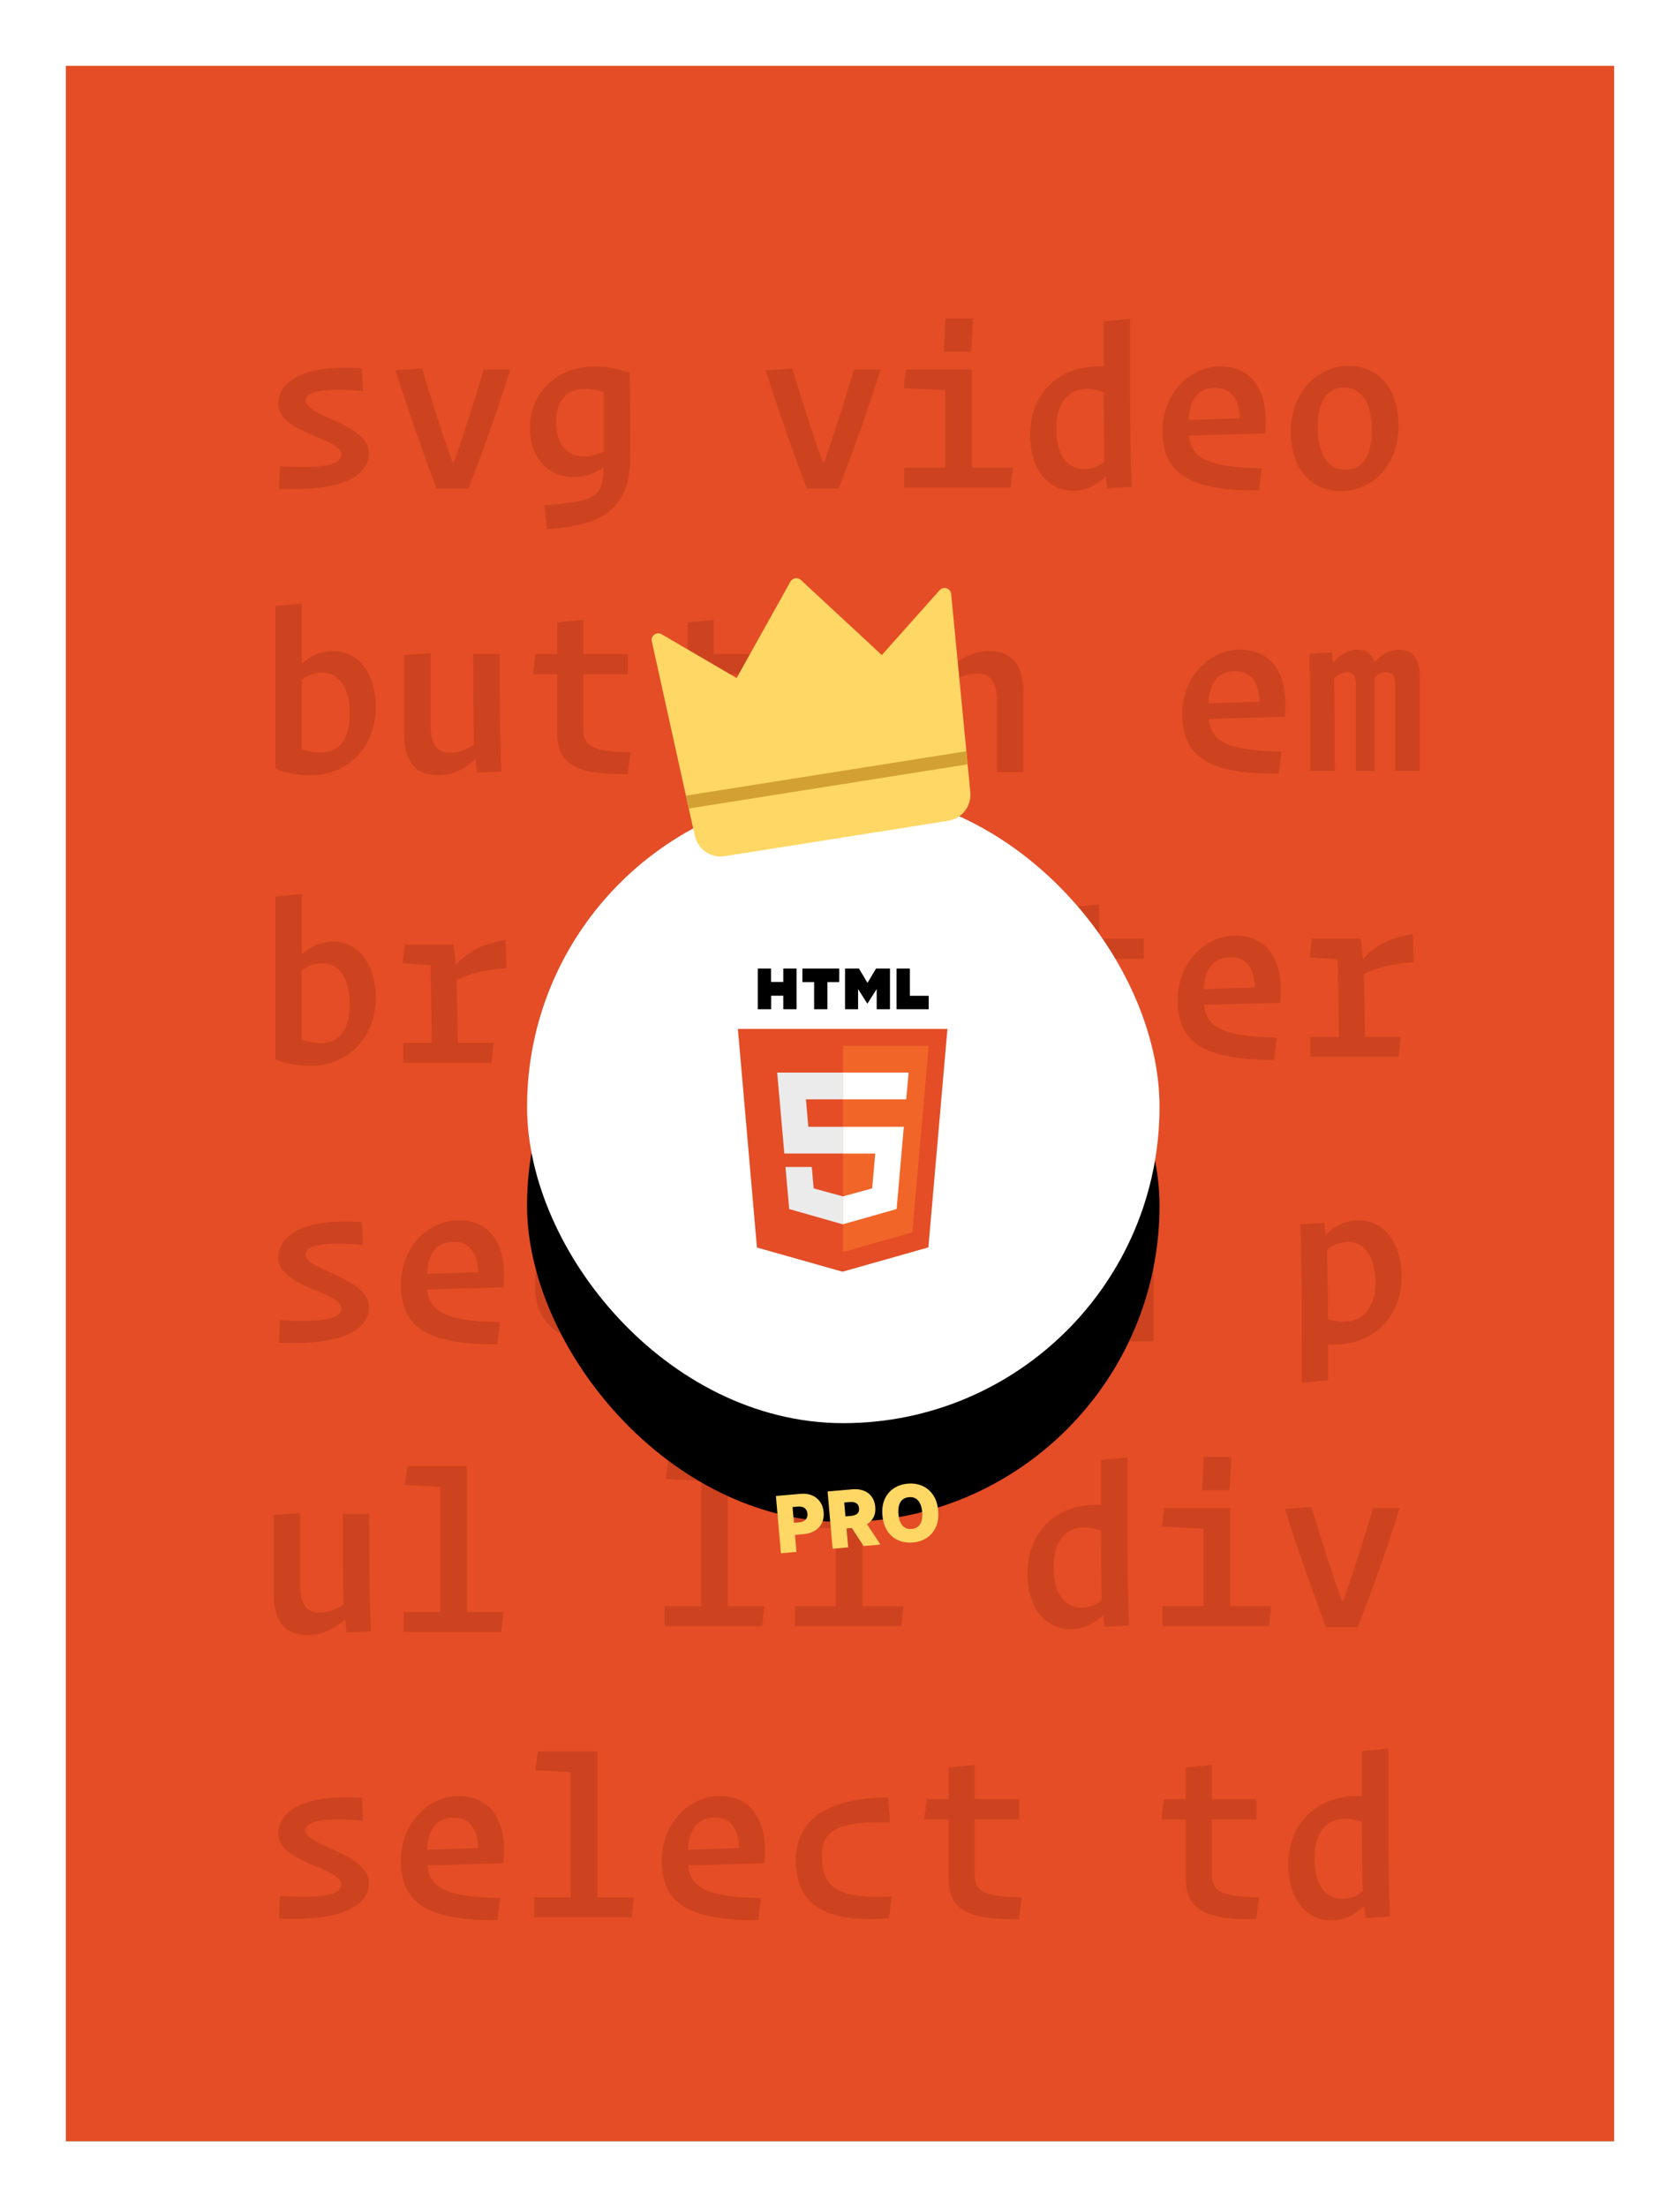 <svg xmlns="http://www.w3.org/2000/svg" xmlns:xlink="http://www.w3.org/1999/xlink" width="255" height="335" viewBox="0 0 255 335">
  <defs>
    <polygon id="htmlpro-a" points="0 0 0 315 163.974 315 235 315 235 246.741 235 0"/>
    <rect id="htmlpro-d" width="96" height="96" x="70" y="110" rx="48"/>
    <filter id="htmlpro-c" width="231.2%" height="231.2%" x="-65.6%" y="-50%" filterUnits="objectBoundingBox">
      <feMorphology in="SourceAlpha" radius="9" result="shadowSpreadOuter1"/>
      <feOffset dy="15" in="shadowSpreadOuter1" result="shadowOffsetOuter1"/>
      <feGaussianBlur in="shadowOffsetOuter1" result="shadowBlurOuter1" stdDeviation="27.5"/>
      <feComposite in="shadowBlurOuter1" in2="SourceAlpha" operator="out" result="shadowBlurOuter1"/>
      <feColorMatrix in="shadowBlurOuter1" values="0 0 0 0 0   0 0 0 0 0   0 0 0 0 0  0 0 0 0.15 0"/>
    </filter>
  </defs>
  <g fill="none" fill-rule="evenodd">
    <path fill="#38FFC3" fill-rule="nonzero" stroke="#FFF" stroke-width="10" d="M5,5 L5,330 L178,330 L250,330 L250,5 L5,5 Z"/>
    <g transform="translate(10 10)">
      <mask id="htmlpro-b" fill="#fff">
        <use xlink:href="#htmlpro-a"/>
      </mask>
      <use fill="#E44D26" fill-rule="nonzero" xlink:href="#htmlpro-a"/>
      <g fill="#CD431F" mask="url(#htmlpro-b)">
        <g transform="translate(29 29)">
          <path d="M15.948 16.892L16.092 20.348C9.432 19.772 7.38 20.564 7.38 21.824 7.38 24.236 16.992 25.28 16.992 29.78 16.992 32.876 13.68 35.648 3.348 35.18L3.492 31.76C10.62 32.228 12.816 31.4 12.816 29.996 12.816 27.44 3.24 26.792 3.24 22.292 3.24 19.196 6.552 16.244 15.948 16.892zM29.916 31.112C31.572 26.432 33.048 21.68 34.416 17.072L38.448 17.072C36.612 23.048 34.38 29.204 32.112 35.144L27.252 35.144C25.02 29.204 22.896 23.12 21.024 17.216L25.056 16.928C26.46 21.572 27.972 26.396 29.664 31.112L29.916 31.112zM43.992 41.3L43.632 37.7C51.588 37.052 52.524 36.44 52.632 31.904 51.444 32.768 49.932 33.416 48.024 33.416 44.28 33.416 41.436 30.572 41.436 25.964 41.436 20.276 45.864 16.64 51.156 16.64 52.956 16.64 54.756 16.964 56.556 17.504 56.628 19.484 56.664 27.224 56.664 30.14 56.664 36.692 54.216 40.796 43.992 41.3zM49.572 30.284C50.616 30.284 51.66 29.996 52.632 29.528L52.632 20.492C51.624 20.204 50.652 20.024 49.716 20.024 47.16 20.024 45.396 21.716 45.396 25.028 45.396 28.592 47.232 30.284 49.572 30.284zM15.948 233.892L16.092 237.348C9.432 236.772 7.38 237.564 7.38 238.824 7.38 241.236 16.992 242.28 16.992 246.78 16.992 249.876 13.68 252.648 3.348 252.18L3.492 248.76C10.62 249.228 12.816 248.4 12.816 246.996 12.816 244.44 3.24 243.792 3.24 239.292 3.24 236.196 6.552 233.244 15.948 233.892zM36.504 252.432C24.912 252.54 21.852 249.192 21.852 243.36 21.852 237.852 25.884 233.604 30.6 233.604 35.64 233.604 38.052 237.564 37.404 243.792L25.848 244.116C26.28 247.716 28.98 248.904 36.9 249.084L36.504 252.432zM29.88 236.88C27.432 236.88 25.992 238.392 25.812 241.74 27.72 241.668 31.356 241.56 33.588 241.488 33.48 238.644 32.364 236.88 29.88 236.88zM56.88 252L42.084 252 42.084 248.976 47.628 248.976 47.628 229.968 42.264 229.68 42.624 226.836 51.66 226.836 51.66 248.976 57.204 248.976 56.88 252zM76.104 252.432C64.512 252.54 61.452 249.192 61.452 243.36 61.452 237.852 65.484 233.604 70.2 233.604 75.24 233.604 77.652 237.564 77.004 243.792L65.448 244.116C65.88 247.716 68.58 248.904 76.5 249.084L76.104 252.432zM69.48 236.88C67.032 236.88 65.592 238.392 65.412 241.74 67.32 241.668 70.956 241.56 73.188 241.488 73.08 238.644 71.964 236.88 69.48 236.88zM81.792 243.324C81.792 238.32 85.104 233.856 95.832 233.82L96.084 237.6C87.12 237.312 85.752 239.364 85.752 242.82 85.752 247.428 88.272 249.3 96.336 248.832L95.94 252.144C84.744 253.08 81.792 248.868 81.792 243.324zM115.668 252.288C107.604 252.432 104.976 250.632 104.976 246.024L104.976 237.132 101.304 237.132 101.664 234.072 104.976 234.072 104.976 229.248 108.936 228.888 108.936 234.072 115.704 234.072 115.704 237.132 108.936 237.132 108.936 245.412C108.936 248.22 110.628 248.868 116.1 248.976L115.668 252.288zM151.668 252.288C143.604 252.432 140.976 250.632 140.976 246.024L140.976 237.132 137.304 237.132 137.664 234.072 140.976 234.072 140.976 229.248 144.936 228.888 144.936 234.072 151.704 234.072 151.704 237.132 144.936 237.132 144.936 245.412C144.936 248.22 146.628 248.868 152.1 248.976L151.668 252.288zM164.772 249.192C165.96 249.192 166.968 248.76 167.832 248.076 167.76 245.304 167.724 241.812 167.724 237.492 166.824 237.204 165.96 237.024 165.168 237.024 162.432 237.024 160.524 239.04 160.524 243 160.524 247.248 162.288 249.192 164.772 249.192zM168.264 252.108L168.048 250.308C166.824 251.496 165.168 252.468 163.116 252.468 159.336 252.468 156.564 249.336 156.564 244.008 156.564 237.384 161.208 233.604 166.896 233.604 167.184 233.604 167.436 233.604 167.724 233.64L167.724 226.764 171.72 226.404 171.72 234.036C171.72 242.424 171.792 247.932 171.972 251.892L168.264 252.108zM86.116 31.112C87.772 26.432 89.248 21.68 90.616 17.072L94.648 17.072C92.812 23.048 90.58 29.204 88.312 35.144L83.452 35.144C81.22 29.204 79.096 23.12 77.224 17.216L81.256 16.928C82.66 21.572 84.172 26.396 85.864 31.112L86.116 31.112zM108.4 14.372L104.26 14.372 104.512 9.332 108.724 9.332 108.4 14.372zM114.412 35L98.248 35 98.248 31.976 104.476 31.976 104.476 20.204 98.176 19.916 98.5 17.072 108.508 17.072 108.508 31.976 114.736 31.976 114.412 35zM125.572 32.192C126.76 32.192 127.768 31.76 128.632 31.076 128.56 28.304 128.524 24.812 128.524 20.492 127.624 20.204 126.76 20.024 125.968 20.024 123.232 20.024 121.324 22.04 121.324 26 121.324 30.248 123.088 32.192 125.572 32.192zM129.064 35.108L128.848 33.308C127.624 34.496 125.968 35.468 123.916 35.468 120.136 35.468 117.364 32.336 117.364 27.008 117.364 20.384 122.008 16.604 127.696 16.604 127.984 16.604 128.236 16.604 128.524 16.64L128.524 9.764 132.52 9.404 132.52 17.036C132.52 25.424 132.592 30.932 132.772 34.892L129.064 35.108zM152.104 35.432C140.512 35.54 137.452 32.192 137.452 26.36 137.452 20.852 141.484 16.604 146.2 16.604 151.24 16.604 153.652 20.564 153.004 26.792L141.448 27.116C141.88 30.716 144.58 31.904 152.5 32.084L152.104 35.432zM145.48 19.88C143.032 19.88 141.592 21.392 141.412 24.74 143.32 24.668 146.956 24.56 149.188 24.488 149.08 21.644 147.964 19.88 145.48 19.88zM164.524 35.54C160.096 35.54 156.928 32.264 156.928 26.468 156.928 20.636 160.924 16.532 165.676 16.532 170.176 16.532 173.272 19.808 173.272 25.64 173.272 31.616 169.312 35.54 164.524 35.54zM165.244 32.3C167.656 32.3 169.24 30.32 169.24 26.36 169.24 22.04 167.584 19.808 164.992 19.808 162.58 19.808 160.996 21.788 160.996 25.712 160.996 30.068 162.652 32.3 165.244 32.3zM8.208 78.668C6.228 78.668 4.464 78.344 2.808 77.696L2.808 52.964 6.804 52.604 6.804 61.748C7.992 60.668 9.576 59.804 11.52 59.804 15.3 59.804 18.036 63.116 18.036 68.336 18.036 74.78 13.392 78.668 8.208 78.668zM9.648 75.212C12.384 75.212 14.076 73.376 14.076 69.308 14.076 65.168 12.348 63.08 9.9 63.08 8.856 63.08 7.776 63.476 6.804 64.16L6.804 74.708C7.74 75.032 8.64 75.212 9.648 75.212zM33.408 78.272L33.192 76.256C31.752 77.516 29.952 78.668 27.468 78.668 24.336 78.668 22.356 76.868 22.356 72.476L22.356 60.416 26.352 60.164 26.352 71.072C26.352 74.24 27.504 75.248 29.34 75.248 30.672 75.248 31.86 74.78 32.94 74.024 32.868 70.712 32.832 66.068 32.832 60.272L36.828 60.272C36.828 68.336 36.9 73.988 37.116 78.092L33.408 78.272zM56.268 78.488C48.204 78.632 45.576 76.832 45.576 72.224L45.576 63.332 41.904 63.332 42.264 60.272 45.576 60.272 45.576 55.448 49.536 55.088 49.536 60.272 56.304 60.272 56.304 63.332 49.536 63.332 49.536 71.612C49.536 74.42 51.228 75.068 56.7 75.176L56.268 78.488zM76.068 78.488C68.004 78.632 65.376 76.832 65.376 72.224L65.376 63.332 61.704 63.332 62.064 60.272 65.376 60.272 65.376 55.448 69.336 55.088 69.336 60.272 76.104 60.272 76.104 63.332 69.336 63.332 69.336 71.612C69.336 74.42 71.028 75.068 76.5 75.176L76.068 78.488zM88.524 78.74C84.096 78.74 80.928 75.464 80.928 69.668 80.928 63.836 84.924 59.732 89.676 59.732 94.176 59.732 97.272 63.008 97.272 68.84 97.272 74.816 93.312 78.74 88.524 78.74zM89.244 75.5C91.656 75.5 93.24 73.52 93.24 69.56 93.24 65.24 91.584 63.008 88.992 63.008 86.58 63.008 84.996 64.988 84.996 68.912 84.996 73.268 86.652 75.5 89.244 75.5zM109.296 63.224C107.928 63.224 106.776 63.692 105.66 64.412 105.732 67.76 105.804 72.44 105.804 78.2L101.772 78.2C101.772 70.136 101.7 64.484 101.484 60.416L105.192 60.2 105.408 62.252C106.848 60.956 108.684 59.804 111.168 59.804 114.3 59.804 116.316 61.64 116.316 65.996L116.316 78.2 112.32 78.2 112.32 67.4C112.32 64.232 111.132 63.224 109.296 63.224zM15.948 146.492L16.092 149.948C9.432 149.372 7.38 150.164 7.38 151.424 7.38 153.836 16.992 154.88 16.992 159.38 16.992 162.476 13.68 165.248 3.348 164.78L3.492 161.36C10.62 161.828 12.816 161 12.816 159.596 12.816 157.04 3.24 156.392 3.24 151.892 3.24 148.796 6.552 145.844 15.948 146.492zM36.504 165.032C24.912 165.14 21.852 161.792 21.852 155.96 21.852 150.452 25.884 146.204 30.6 146.204 35.64 146.204 38.052 150.164 37.404 156.392L25.848 156.716C26.28 160.316 28.98 161.504 36.9 161.684L36.504 165.032zM29.88 149.48C27.432 149.48 25.992 150.992 25.812 154.34 27.72 154.268 31.356 154.16 33.588 154.088 33.48 151.244 32.364 149.48 29.88 149.48zM42.192 155.924C42.192 150.92 45.504 146.456 56.232 146.42L56.484 150.2C47.52 149.912 46.152 151.964 46.152 155.42 46.152 160.028 48.672 161.9 56.736 161.432L56.34 164.744C45.144 165.68 42.192 161.468 42.192 155.924zM76.068 164.888C68.004 165.032 65.376 163.232 65.376 158.624L65.376 149.732 61.704 149.732 62.064 146.672 65.376 146.672 65.376 141.848 69.336 141.488 69.336 146.672 76.104 146.672 76.104 149.732 69.336 149.732 69.336 158.012C69.336 160.82 71.028 161.468 76.5 161.576L76.068 164.888zM91.8 143.972L87.66 143.972 87.912 138.932 92.124 138.932 91.8 143.972zM97.812 164.6L81.648 164.6 81.648 161.576 87.876 161.576 87.876 149.804 81.576 149.516 81.9 146.672 91.908 146.672 91.908 161.576 98.136 161.576 97.812 164.6zM108.324 165.14C103.896 165.14 100.728 161.864 100.728 156.068 100.728 150.236 104.724 146.132 109.476 146.132 113.976 146.132 117.072 149.408 117.072 155.24 117.072 161.216 113.112 165.14 108.324 165.14zM109.044 161.9C111.456 161.9 113.04 159.92 113.04 155.96 113.04 151.64 111.384 149.408 108.792 149.408 106.38 149.408 104.796 151.388 104.796 155.312 104.796 159.668 106.452 161.9 109.044 161.9zM129.096 149.624C127.728 149.624 126.576 150.092 125.46 150.812 125.532 154.16 125.604 158.84 125.604 164.6L121.572 164.6C121.572 156.536 121.5 150.884 121.284 146.816L124.992 146.6 125.208 148.652C126.648 147.356 128.484 146.204 130.968 146.204 134.1 146.204 136.116 148.04 136.116 152.396L136.116 164.6 132.12 164.6 132.12 153.8C132.12 150.632 130.932 149.624 129.096 149.624zM155.104 78.432C143.512 78.54 140.452 75.192 140.452 69.36 140.452 63.852 144.484 59.604 149.2 59.604 154.24 59.604 156.652 63.564 156.004 69.792L144.448 70.116C144.88 73.716 147.58 74.904 155.5 75.084L155.104 78.432zM148.48 62.88C146.032 62.88 144.592 64.392 144.412 67.74 146.32 67.668 149.956 67.56 152.188 67.488 152.08 64.644 150.964 62.88 148.48 62.88zM165.508 63.024C164.824 63.024 164.14 63.348 163.492 63.96 163.564 67.308 163.6 72.096 163.6 78L159.892 78C159.892 69.936 159.892 64.284 159.748 60.216L163.168 60 163.312 61.548C164.284 60.468 165.544 59.604 167.02 59.604 168.424 59.604 169.252 60.324 169.612 61.548 170.584 60.468 171.844 59.604 173.428 59.604 175.48 59.604 176.488 61.044 176.488 63.708L176.488 78 172.78 78 172.78 65.112C172.78 63.564 172.348 63.024 171.412 63.024 170.764 63.024 170.188 63.312 169.648 63.852L169.648 78 166.804 78 166.804 65.076C166.804 63.564 166.408 63.024 165.508 63.024zM164.916 161.612C167.652 161.612 169.776 159.668 169.776 155.708 169.776 151.568 168.012 149.48 165.6 149.48 164.52 149.48 163.404 149.912 162.432 150.632 162.468 153.188 162.54 156.5 162.576 161.18 163.368 161.468 164.052 161.612 164.916 161.612zM162.576 170.504L158.58 170.864 158.58 164.708C158.58 155.456 158.544 150.38 158.364 146.816L162.036 146.6 162.216 148.436C163.476 147.212 165.132 146.204 167.22 146.204 170.964 146.204 173.736 149.516 173.736 154.736 173.736 161.288 169.128 165.068 163.512 165.068 163.188 165.068 162.9 165.068 162.576 165.032L162.576 170.504zM8.208 122.768C6.228 122.768 4.464 122.444 2.808 121.796L2.808 97.064 6.804 96.704 6.804 105.848C7.992 104.768 9.576 103.904 11.52 103.904 15.3 103.904 18.036 107.216 18.036 112.436 18.036 118.88 13.392 122.768 8.208 122.768zM9.648 119.312C12.384 119.312 14.076 117.476 14.076 113.408 14.076 109.268 12.348 107.18 9.9 107.18 8.856 107.18 7.776 107.576 6.804 108.26L6.804 118.808C7.74 119.132 8.64 119.312 9.648 119.312zM35.604 122.3L22.176 122.3 22.176 119.276 26.532 119.276C26.46 114.416 26.424 110.672 26.352 107.504L22.104 107.216 22.428 104.372 29.844 104.372C29.88 104.552 30.096 106.568 30.168 107.468 31.788 105.596 34.344 104.12 37.728 103.688L37.908 107.936C34.812 108.116 32.328 108.764 30.312 109.736 30.384 112.436 30.42 115.46 30.492 119.276L35.928 119.276 35.604 122.3zM13.608 208.772L13.392 206.756C11.952 208.016 10.152 209.168 7.668 209.168 4.536 209.168 2.556 207.368 2.556 202.976L2.556 190.916 6.552 190.664 6.552 201.572C6.552 204.74 7.704 205.748 9.54 205.748 10.872 205.748 12.06 205.28 13.14 204.524 13.068 201.212 13.032 196.568 13.032 190.772L17.028 190.772C17.028 198.836 17.1 204.488 17.316 208.592L13.608 208.772zM37.08 208.7L22.284 208.7 22.284 205.676 27.828 205.676 27.828 186.668 22.464 186.38 22.824 183.536 31.86 183.536 31.86 205.676 37.404 205.676 37.08 208.7zM75.456 118.412L75.096 121.4 61.236 121.4 61.236 118.412 65.772 118.412 65.772 107.288 61.02 107.288 61.38 104.228 65.772 104.228 65.772 104.192C65.772 99.584 68.364 96.128 76.752 95.696L77.004 99.584C70.452 99.8 69.768 100.376 69.768 103.58L69.768 104.228 75.816 104.228 75.816 107.288 69.768 107.288 69.768 118.412 75.456 118.412zM87.624 121.94C83.196 121.94 80.028 118.664 80.028 112.868 80.028 107.036 84.024 102.932 88.776 102.932 93.276 102.932 96.372 106.208 96.372 112.04 96.372 118.016 92.412 121.94 87.624 121.94zM88.344 118.7C90.756 118.7 92.34 116.72 92.34 112.76 92.34 108.44 90.684 106.208 88.092 106.208 85.68 106.208 84.096 108.188 84.096 112.112 84.096 116.468 85.752 118.7 88.344 118.7zM107.424 121.94C102.996 121.94 99.828 118.664 99.828 112.868 99.828 107.036 103.824 102.932 108.576 102.932 113.076 102.932 116.172 106.208 116.172 112.04 116.172 118.016 112.212 121.94 107.424 121.94zM108.144 118.7C110.556 118.7 112.14 116.72 112.14 112.76 112.14 108.44 110.484 106.208 107.892 106.208 105.48 106.208 103.896 108.188 103.896 112.112 103.896 116.468 105.552 118.7 108.144 118.7zM134.568 121.688C126.504 121.832 123.876 120.032 123.876 115.424L123.876 106.532 120.204 106.532 120.564 103.472 123.876 103.472 123.876 98.648 127.836 98.288 127.836 103.472 134.604 103.472 134.604 106.532 127.836 106.532 127.836 114.812C127.836 117.62 129.528 118.268 135 118.376L134.568 121.688zM154.404 121.832C142.812 121.94 139.752 118.592 139.752 112.76 139.752 107.252 143.784 103.004 148.5 103.004 153.54 103.004 155.952 106.964 155.304 113.192L143.748 113.516C144.18 117.116 146.88 118.304 154.8 118.484L154.404 121.832zM147.78 106.28C145.332 106.28 143.892 107.792 143.712 111.14 145.62 111.068 149.256 110.96 151.488 110.888 151.38 108.044 150.264 106.28 147.78 106.28zM173.304 121.4L159.876 121.4 159.876 118.376 164.232 118.376C164.16 113.516 164.124 109.772 164.052 106.604L159.804 106.316 160.128 103.472 167.544 103.472C167.58 103.652 167.796 105.668 167.868 106.568 169.488 104.696 172.044 103.22 175.428 102.788L175.608 107.036C172.512 107.216 170.028 107.864 168.012 108.836 168.084 111.536 168.12 114.56 168.192 118.376L173.628 118.376 173.304 121.4zM76.68 207.8L61.884 207.8 61.884 204.776 67.428 204.776 67.428 185.768 62.064 185.48 62.424 182.636 71.46 182.636 71.46 204.776 77.004 204.776 76.68 207.8zM91.8 187.172L87.66 187.172 87.912 182.132 92.124 182.132 91.8 187.172zM97.812 207.8L81.648 207.8 81.648 204.776 87.876 204.776 87.876 193.004 81.576 192.716 81.9 189.872 91.908 189.872 91.908 204.776 98.136 204.776 97.812 207.8zM125.172 204.992C126.36 204.992 127.368 204.56 128.232 203.876 128.16 201.104 128.124 197.612 128.124 193.292 127.224 193.004 126.36 192.824 125.568 192.824 122.832 192.824 120.924 194.84 120.924 198.8 120.924 203.048 122.688 204.992 125.172 204.992zM128.664 207.908L128.448 206.108C127.224 207.296 125.568 208.268 123.516 208.268 119.736 208.268 116.964 205.136 116.964 199.808 116.964 193.184 121.608 189.404 127.296 189.404 127.584 189.404 127.836 189.404 128.124 189.44L128.124 182.564 132.12 182.204 132.12 189.836C132.12 198.224 132.192 203.732 132.372 207.692L128.664 207.908zM147.6 187.172L143.46 187.172 143.712 182.132 147.924 182.132 147.6 187.172zM153.612 207.8L137.448 207.8 137.448 204.776 143.676 204.776 143.676 193.004 137.376 192.716 137.7 189.872 147.708 189.872 147.708 204.776 153.936 204.776 153.612 207.8zM164.916 203.912C166.572 199.232 168.048 194.48 169.416 189.872L173.448 189.872C171.612 195.848 169.38 202.004 167.112 207.944L162.252 207.944C160.02 202.004 157.896 195.92 156.024 190.016L160.056 189.728C161.46 194.372 162.972 199.196 164.664 203.912L164.916 203.912z"/>
        </g>
      </g>
      <g fill-rule="nonzero" mask="url(#htmlpro-b)">
        <use fill="#000" filter="url(#htmlpro-c)" xlink:href="#htmlpro-d"/>
        <rect width="86" height="86" x="75" y="115" fill="#FFF" fill-rule="evenodd" stroke="#FFF" stroke-linejoin="square" stroke-width="10" rx="43"/>
      </g>
      <g mask="url(#htmlpro-b)">
        <g transform="translate(102 137)">
          <path fill="#000" fill-rule="nonzero" d="M3.016,0 L5.033,0 L5.033,2.042 L6.891,2.042 L6.891,0 L8.908,0 L8.908,6.179 L6.891,6.179 L6.891,4.12 L5.05,4.12 L5.05,6.179 L3.016,6.179 M11.573,2.06 L9.793,2.06 L9.793,0 L15.378,0 L15.378,2.06 L13.59,2.06 L13.59,6.179 L11.573,6.179 M16.264,0 L18.377,0 L19.674,2.176 L20.972,0 L23.085,0 L23.085,6.179 L21.068,6.179 L21.068,3.117 L19.657,5.338 L18.245,3.117 L18.245,6.179 L16.264,6.179 M24.085,0 L26.101,0 L26.101,4.138 L28.959,4.138 L28.959,6.179 L24.085,6.179"/>
          <polyline fill="#E44D26" points="2.893 42.343 0 9.171 31.809 9.171 28.915 42.325 15.878 46.015"/>
          <polyline fill="#F16529" points="15.957 43.033 15.957 11.732 28.959 11.732 26.478 40.032"/>
          <path fill="#EBEBEB" fill-rule="nonzero" d="M5.962,15.789 L15.957,15.789 L15.957,19.855 L10.328,19.855 L10.696,24.019 L15.957,24.019 L15.957,28.076 L7.049,28.076 M7.224,30.118 L11.222,30.118 L11.503,33.369 L15.957,34.587 L15.957,38.832 L7.786,36.504"/>
          <path fill="#FFF" fill-rule="nonzero" d="M25.917,15.789 L15.939,15.789 L15.939,19.855 L25.549,19.855 M25.189,24.019 L15.939,24.019 L15.939,28.085 L20.849,28.085 L20.385,33.369 L15.939,34.587 L15.939,38.814 L24.093,36.504"/>
        </g>
      </g>
    </g>
    <path fill="#FFD764" d="M118.106,234.704 L118.106,225.976 L121.873,225.976 C122.52,225.976 123.087,226.104 123.573,226.36 C124.059,226.616 124.437,226.975 124.706,227.438 C124.976,227.901 125.111,228.442 125.111,229.062 C125.111,229.687 124.973,230.228 124.696,230.685 C124.419,231.143 124.031,231.495 123.532,231.742 C123.034,231.989 122.452,232.113 121.787,232.113 L120.475,232.113 L120.475,234.704 L118.106,234.704 Z M120.475,230.272 L121.31,230.272 C121.725,230.272 122.05,230.163 122.286,229.946 C122.522,229.729 122.64,229.434 122.64,229.062 C122.64,228.687 122.522,228.394 122.286,228.184 C122.05,227.974 121.725,227.868 121.31,227.868 L120.475,227.868 L120.475,230.272 Z M125.981,234.704 L125.981,225.976 L129.748,225.976 C130.395,225.976 130.962,226.094 131.448,226.33 C131.934,226.566 132.312,226.905 132.581,227.349 C132.851,227.792 132.986,228.323 132.986,228.942 C132.986,229.547 132.855,230.06 132.592,230.481 C132.329,230.901 131.966,231.224 131.503,231.448 L133.276,234.704 L130.702,234.704 L129.168,231.823 L128.35,231.823 L128.35,234.704 L125.981,234.704 Z M128.35,229.982 L129.185,229.982 C129.6,229.982 129.925,229.902 130.161,229.741 C130.397,229.581 130.515,229.315 130.515,228.942 C130.515,228.567 130.397,228.295 130.161,228.124 C129.925,227.954 129.6,227.868 129.185,227.868 L128.35,227.868 L128.35,229.982 Z M142.446,230.34 C142.446,231.312 142.258,232.131 141.88,232.797 C141.502,233.463 140.992,233.967 140.35,234.31 C139.708,234.652 138.992,234.823 138.202,234.823 C137.407,234.823 136.689,234.65 136.048,234.305 C135.407,233.96 134.899,233.454 134.522,232.788 C134.146,232.122 133.958,231.306 133.958,230.34 C133.958,229.368 134.146,228.55 134.522,227.883 C134.899,227.217 135.407,226.713 136.048,226.371 C136.689,226.028 137.407,225.857 138.202,225.857 C138.992,225.857 139.708,226.028 140.35,226.371 C140.992,226.713 141.502,227.217 141.88,227.883 C142.258,228.55 142.446,229.368 142.446,230.34 Z M140.009,230.34 C140.009,229.556 139.855,228.957 139.547,228.542 C139.238,228.127 138.79,227.92 138.202,227.92 C137.614,227.92 137.166,228.127 136.858,228.542 C136.549,228.957 136.395,229.556 136.395,230.34 C136.395,231.124 136.549,231.724 136.858,232.138 C137.166,232.553 137.614,232.761 138.202,232.761 C138.79,232.761 139.238,232.553 139.547,232.138 C139.855,231.724 140.009,231.124 140.009,230.34 Z" transform="rotate(-5 130.276 230.34)"/>
    <g transform="rotate(-9 629.865 -570.496)">
      <path fill="#FFD764" d="M46.456,5.109 C46.102,4.93 45.675,4.976 45.367,5.226 L35.156,13.58 L24.786,0.38 C24.59,0.15 24.302,0.018 24,0.018 C23.698,0.018 23.41,0.15 23.214,0.38 L12.844,13.58 L2.633,5.226 C2.325,4.973 1.897,4.927 1.543,5.108 C1.188,5.289 0.975,5.664 1,6.061 L2.831,36.242 C2.962,38.352 4.71,39.997 6.824,40 L41.176,40 C43.29,39.997 45.038,38.352 45.169,36.242 L47,6.061 C47.024,5.664 46.811,5.29 46.456,5.109 Z"/>
      <polygon fill="#D3A133" points="2.574 32 45.426 32 45.547 30 2.453 30"/>
    </g>
  </g>
</svg>
